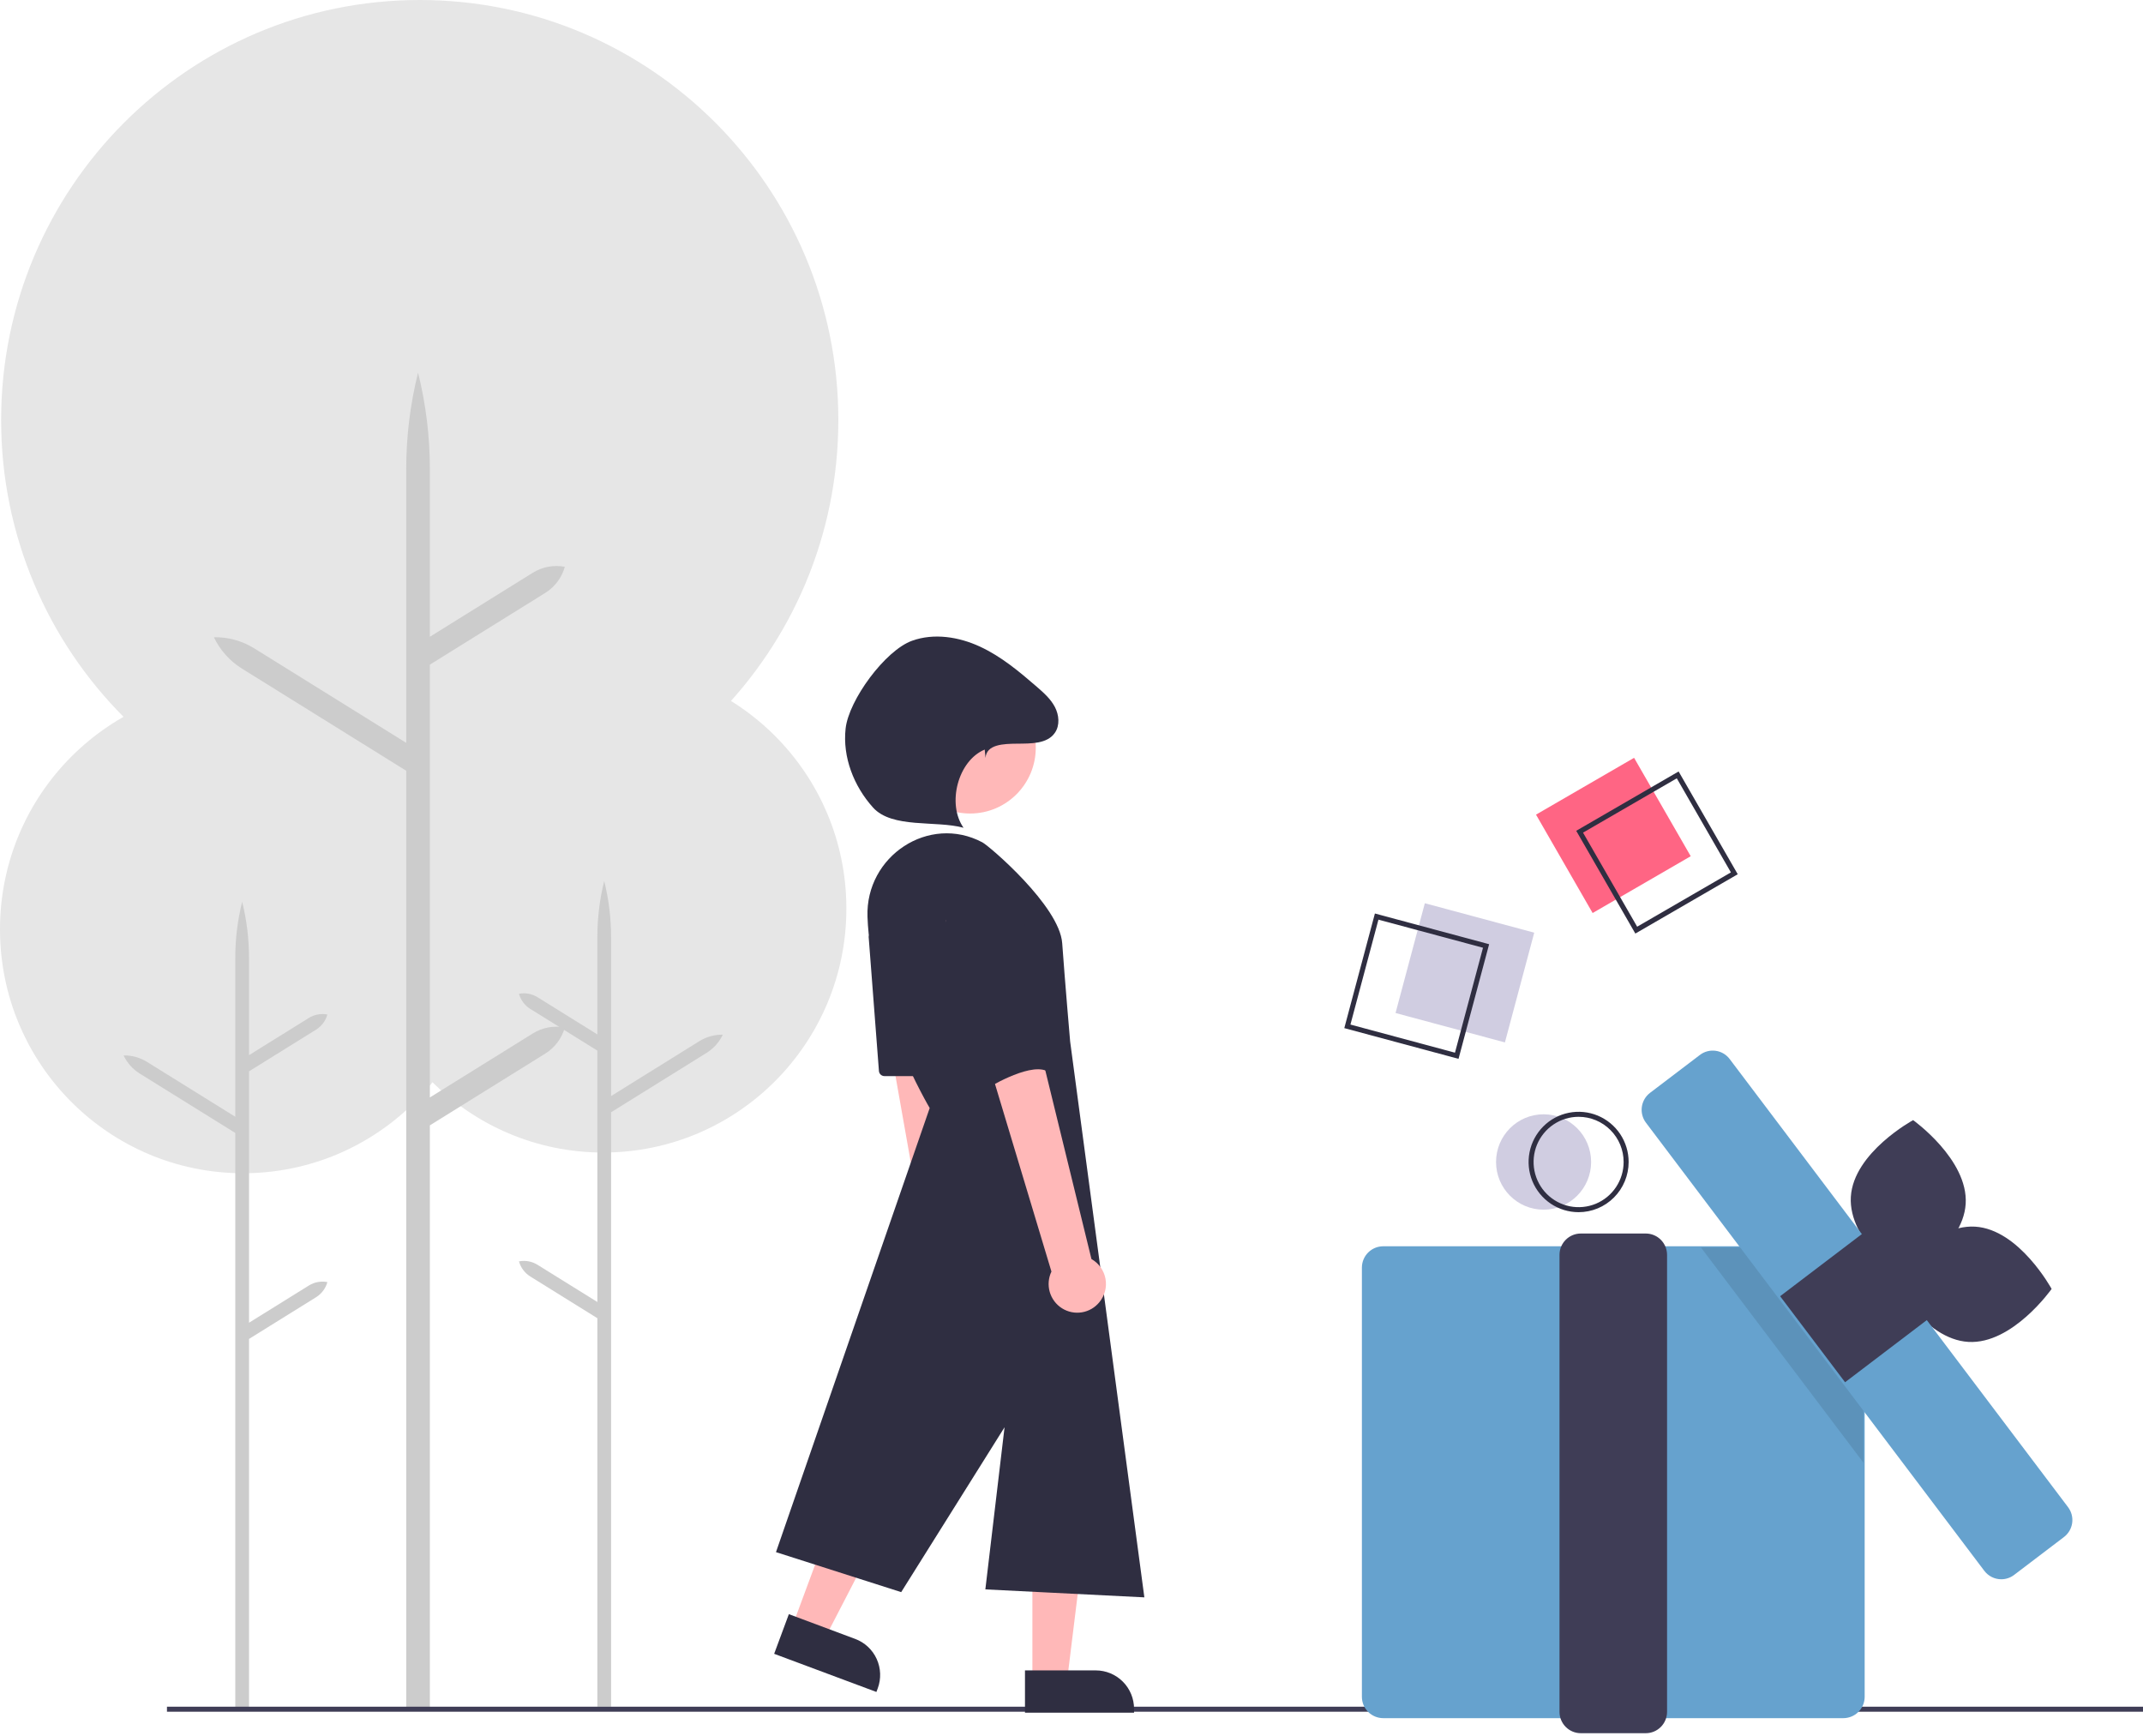 <svg width="100" height="81" viewBox="0 0 100 81" fill="none" xmlns="http://www.w3.org/2000/svg">
<g clip-path="url(#clip0_5080_82559)">
<path d="M28.149 53.776C34.415 53.776 39.495 48.679 39.495 42.393C39.495 36.106 34.415 31.01 28.149 31.01C21.883 31.01 16.804 36.106 16.804 42.393C16.804 48.679 21.883 53.776 28.149 53.776Z" fill="#E6E6E6"/>
<path d="M25.084 59.015L27.875 60.75V49.021L24.747 47.076C24.488 46.916 24.299 46.663 24.217 46.369C24.516 46.312 24.825 46.369 25.084 46.53L27.875 48.265V43.717C27.875 42.837 27.982 41.961 28.195 41.107C28.408 41.961 28.515 42.837 28.515 43.717V51.141L32.632 48.581C32.961 48.376 33.342 48.271 33.728 48.277C33.562 48.628 33.298 48.923 32.97 49.127L28.515 51.897V79.634H27.875V61.506L24.747 59.561C24.488 59.4 24.299 59.148 24.217 58.854C24.516 58.797 24.825 58.854 25.084 59.015Z" fill="#CCCCCC"/>
<path d="M11.345 54.742C17.611 54.742 22.691 49.646 22.691 43.36C22.691 37.073 17.611 31.977 11.345 31.977C5.079 31.977 0 37.073 0 43.36C0 49.646 5.079 54.742 11.345 54.742Z" fill="#E6E6E6"/>
<path d="M14.411 59.982L11.62 61.717V49.988L14.748 48.043C15.007 47.883 15.196 47.63 15.277 47.336C14.979 47.279 14.669 47.336 14.411 47.497L11.62 49.232V44.684C11.62 43.804 11.512 42.928 11.3 42.074C11.087 42.928 10.979 43.804 10.979 44.684V52.107L6.862 49.548C6.533 49.343 6.153 49.238 5.766 49.244C5.933 49.594 6.196 49.889 6.525 50.094L10.979 52.863V79.695H11.62V62.473L14.748 60.528C15.007 60.367 15.196 60.115 15.277 59.821C14.979 59.763 14.669 59.821 14.411 59.982Z" fill="#CCCCCC"/>
<path d="M19.587 39.197C30.375 39.197 39.12 30.423 39.12 19.599C39.12 8.775 30.375 0 19.587 0C8.799 0 0.053 8.775 0.053 19.599C0.053 30.423 8.799 39.197 19.587 39.197Z" fill="#E6E6E6"/>
<path d="M24.864 48.219L20.059 51.206V31.012L25.445 27.664C25.89 27.387 26.216 26.953 26.357 26.446C25.842 26.348 25.309 26.447 24.864 26.723L20.059 29.711V21.88C20.059 20.366 19.874 18.856 19.508 17.387C19.142 18.856 18.956 20.366 18.956 21.88V34.661L11.868 30.254C11.302 29.902 10.647 29.721 9.981 29.732C10.268 30.335 10.721 30.842 11.287 31.194L18.956 35.963V79.739H20.059V52.508L25.445 49.159C25.89 48.882 26.216 48.448 26.357 47.942C25.842 47.843 25.309 47.942 24.864 48.219Z" fill="#CCCCCC"/>
<path d="M100 79.633H7.791V79.867H100V79.633Z" fill="#3F3D56"/>
<path d="M76.252 35.359L71.676 38.01L74.318 42.601L78.895 39.95L76.252 35.359Z" fill="#FF6584"/>
<path d="M76.311 43.559L73.552 38.764L78.33 35.996L81.089 40.791L76.311 43.559ZM73.87 38.85L76.396 43.239L80.77 40.705L78.245 36.316L73.87 38.85Z" fill="#2F2E41"/>
<path d="M72.029 56.442C73.254 56.442 74.247 55.446 74.247 54.217C74.247 52.988 73.254 51.992 72.029 51.992C70.804 51.992 69.811 52.988 69.811 54.217C69.811 55.446 70.804 56.442 72.029 56.442Z" fill="#D0CDE1"/>
<path d="M73.663 56.559C73.202 56.559 72.751 56.422 72.367 56.165C71.983 55.907 71.683 55.541 71.507 55.114C71.33 54.685 71.284 54.215 71.374 53.76C71.464 53.306 71.686 52.889 72.013 52.561C72.339 52.233 72.755 52.01 73.208 51.92C73.661 51.83 74.13 51.876 74.557 52.053C74.983 52.231 75.348 52.531 75.605 52.916C75.861 53.301 75.998 53.754 75.998 54.217C75.998 54.838 75.752 55.434 75.314 55.873C74.876 56.313 74.283 56.559 73.663 56.559ZM73.663 52.109C73.248 52.109 72.842 52.233 72.496 52.465C72.151 52.696 71.882 53.025 71.722 53.41C71.563 53.796 71.522 54.219 71.603 54.628C71.684 55.037 71.884 55.413 72.178 55.708C72.472 56.002 72.846 56.203 73.254 56.285C73.661 56.366 74.084 56.324 74.468 56.165C74.851 56.005 75.18 55.735 75.41 55.388C75.641 55.042 75.764 54.634 75.764 54.217C75.764 53.658 75.543 53.122 75.149 52.727C74.755 52.331 74.221 52.109 73.663 52.109Z" fill="#2F2E41"/>
<path d="M86.02 80.167H64.543C64.28 80.166 64.028 80.061 63.842 79.875C63.656 79.688 63.551 79.435 63.551 79.171V59.146C63.551 58.882 63.656 58.629 63.842 58.442C64.028 58.256 64.28 58.151 64.543 58.15H86.02C86.283 58.151 86.535 58.256 86.721 58.442C86.907 58.629 87.012 58.882 87.012 59.146V79.171C87.012 79.435 86.907 79.688 86.721 79.875C86.535 80.061 86.283 80.166 86.02 80.167Z" fill="#66A2CE"/>
<path d="M76.799 80.869H73.764C73.501 80.869 73.249 80.764 73.063 80.577C72.877 80.391 72.772 80.138 72.772 79.874V58.55C72.772 58.286 72.877 58.033 73.063 57.847C73.249 57.66 73.501 57.555 73.764 57.555H76.799C77.062 57.555 77.314 57.66 77.5 57.847C77.686 58.033 77.79 58.286 77.791 58.55V79.874C77.79 80.138 77.686 80.391 77.5 80.577C77.314 80.764 77.062 80.869 76.799 80.869Z" fill="#3F3D56"/>
<path d="M91.726 56.168C91.6 58.234 88.819 59.745 88.819 59.745C88.819 59.745 86.241 57.906 86.367 55.84C86.492 53.775 89.273 52.264 89.273 52.264C89.273 52.264 91.851 54.102 91.726 56.168Z" fill="#3F3D56"/>
<path d="M91.852 62.612C89.792 62.493 88.278 59.707 88.278 59.707C88.278 59.707 90.102 57.115 92.162 57.234C94.221 57.354 95.736 60.14 95.736 60.14C95.736 60.14 93.911 62.732 91.852 62.612Z" fill="#3F3D56"/>
<path opacity="0.1" d="M86.953 60.6V68.245L79.375 58.209H85.148L86.953 60.6Z" fill="black"/>
<path d="M93.387 73.687C93.234 73.687 93.083 73.652 92.945 73.583C92.808 73.515 92.688 73.415 92.595 73.293L76.806 52.384C76.727 52.28 76.67 52.161 76.637 52.035C76.604 51.908 76.596 51.777 76.614 51.647C76.632 51.518 76.675 51.393 76.741 51.28C76.806 51.167 76.894 51.069 76.998 50.99L79.324 49.222C79.427 49.143 79.546 49.085 79.672 49.052C79.798 49.019 79.929 49.011 80.058 49.029C80.187 49.047 80.312 49.09 80.424 49.156C80.536 49.222 80.635 49.31 80.713 49.414L96.503 70.323C96.581 70.427 96.639 70.545 96.672 70.672C96.705 70.798 96.713 70.93 96.695 71.06C96.677 71.189 96.634 71.314 96.568 71.427C96.502 71.539 96.415 71.638 96.311 71.717L93.985 73.485C93.813 73.616 93.603 73.687 93.387 73.687Z" fill="#66A2CE"/>
<path d="M87.067 57.439L83.067 60.48L86.098 64.494L90.098 61.453L87.067 57.439Z" fill="#3F3D56"/>
<path d="M66.488 42.144L65.121 47.266L70.225 48.638L71.593 43.517L66.488 42.144Z" fill="#D0CDE1"/>
<path d="M68.06 49.404L62.73 47.971L64.158 42.623L69.488 44.056L68.06 49.404ZM63.016 47.805L67.894 49.117L69.202 44.221L64.323 42.91L63.016 47.805Z" fill="#2F2E41"/>
<path d="M45.609 61.834C45.749 61.699 45.858 61.535 45.928 61.353C45.998 61.172 46.028 60.977 46.015 60.782C46.002 60.588 45.947 60.399 45.853 60.228C45.759 60.057 45.63 59.909 45.473 59.795L43.329 42.459L40.56 43.285L43.55 60.156C43.375 60.433 43.307 60.765 43.36 61.089C43.413 61.412 43.582 61.706 43.836 61.912C44.09 62.119 44.41 62.225 44.737 62.211C45.064 62.197 45.374 62.062 45.609 61.834Z" fill="#FFB8B8"/>
<path d="M48.175 78.403H49.795L50.566 72.135H48.175V78.403Z" fill="#FFB8B8"/>
<path d="M52.919 79.912H47.829V77.939H51.132C51.606 77.939 52.061 78.128 52.396 78.464C52.731 78.8 52.919 79.256 52.919 79.732V79.912Z" fill="#2F2E41"/>
<path d="M36.975 75.871L38.493 76.438L41.393 70.832L39.153 69.996L36.975 75.871Z" fill="#FFB8B8"/>
<path d="M40.896 78.945L36.125 77.165L36.811 75.315L39.907 76.471C40.351 76.636 40.712 76.972 40.909 77.405C41.106 77.837 41.124 78.331 40.959 78.776L40.896 78.945Z" fill="#2F2E41"/>
<path d="M45.27 37.958C46.961 37.958 48.333 36.582 48.333 34.885C48.333 33.188 46.961 31.812 45.27 31.812C43.578 31.812 42.207 33.188 42.207 34.885C42.207 36.582 43.578 37.958 45.27 37.958Z" fill="#FFB8B8"/>
<path d="M40.48 42.772C40.384 39.942 43.349 37.979 45.843 39.304C46.161 39.473 49.442 42.27 49.566 44.007C49.69 45.744 49.937 48.598 49.937 48.598L53.4 74.531L45.98 74.159L46.876 66.594L42.053 74.287L36.21 72.421L43.383 51.7C43.383 51.7 40.625 47.062 40.48 42.772Z" fill="#2F2E41"/>
<path d="M40.538 43.757L41.014 49.971C41.019 50.036 41.048 50.097 41.096 50.141C41.144 50.185 41.206 50.21 41.271 50.21H43.368C43.41 50.21 43.452 50.2 43.489 50.179C43.526 50.159 43.558 50.13 43.582 50.095C43.605 50.06 43.62 50.019 43.624 49.977C43.628 49.934 43.622 49.892 43.605 49.852L41.032 43.638C41.009 43.581 40.966 43.535 40.911 43.507C40.857 43.479 40.794 43.471 40.735 43.486C40.675 43.5 40.623 43.535 40.586 43.585C40.55 43.635 40.533 43.695 40.538 43.757Z" fill="#2F2E41"/>
<path d="M51.304 60.755C51.428 60.605 51.517 60.429 51.566 60.241C51.614 60.052 51.621 59.855 51.586 59.663C51.55 59.472 51.473 59.29 51.36 59.132C51.247 58.973 51.101 58.842 50.931 58.746L46.781 41.781L44.127 42.927L49.064 59.33C48.922 59.626 48.894 59.964 48.984 60.279C49.075 60.595 49.277 60.866 49.553 61.041C49.829 61.217 50.16 61.285 50.483 61.232C50.806 61.18 51.098 61.01 51.304 60.755Z" fill="#FFB8B8"/>
<path d="M44.496 40.283C44.496 40.283 43.63 42.02 44.496 45.122C45.361 48.224 45.98 50.83 45.98 50.83C45.98 50.83 47.958 49.589 48.824 49.961C49.69 50.333 47.455 41.692 47.455 41.692C47.455 41.692 46.103 38.794 44.496 40.283Z" fill="#2F2E41"/>
<path d="M45.989 35.364C46.03 34.726 46.832 34.705 47.468 34.699C48.105 34.692 48.867 34.715 49.227 34.188C49.465 33.84 49.419 33.357 49.223 32.984C49.026 32.61 48.702 32.323 48.384 32.047C47.562 31.334 46.715 30.627 45.728 30.17C44.742 29.714 43.585 29.529 42.562 29.896C41.305 30.346 39.606 32.663 39.459 33.994C39.312 35.325 39.842 36.681 40.736 37.676C41.63 38.671 43.675 38.27 44.962 38.623C44.18 37.512 44.696 35.493 45.95 34.974L45.989 35.364Z" fill="#2F2E41"/>
</g>
<defs>
<clipPath id="clip0_5080_82559">
<rect width="100" height="80.87" fill="white"/>
</clipPath>
</defs>
</svg>
